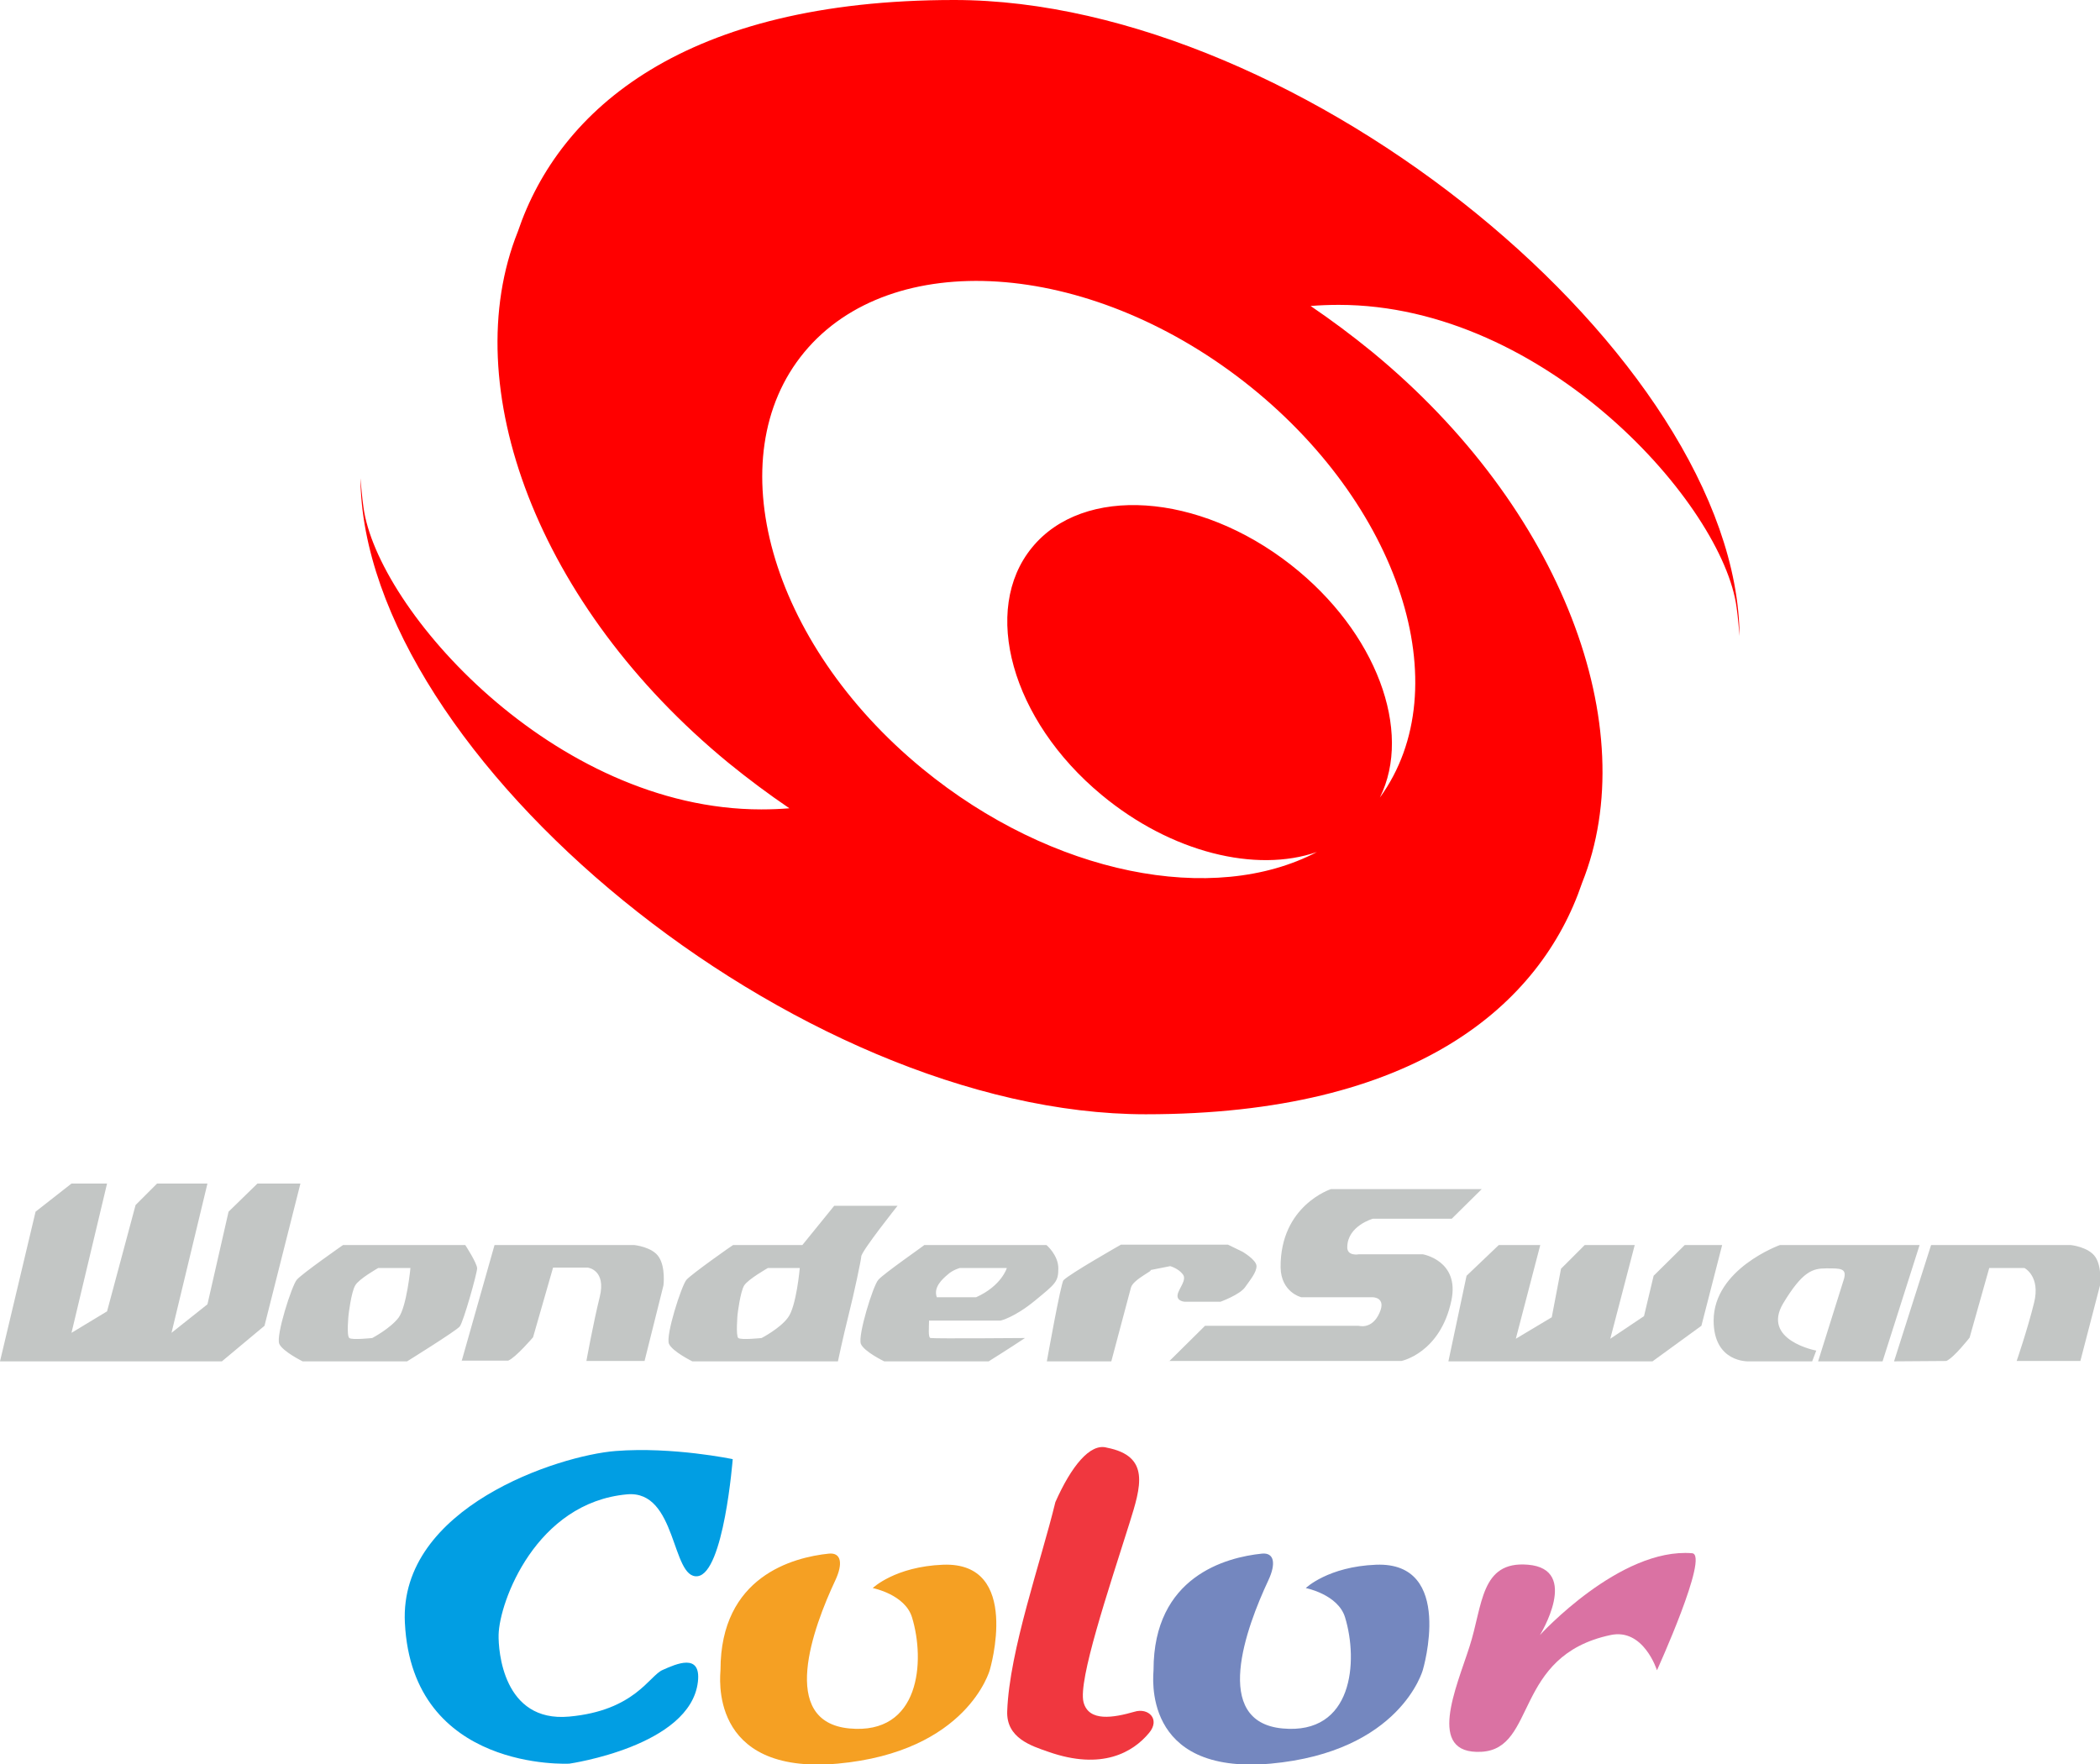 <svg xmlns="http://www.w3.org/2000/svg" viewBox="0 0 566.9 476.3" xml:space="preserve"><path fill="red" d="M353.8 82.6c2.5-.2 5-.3 7.6-.3 55.9 0 103.8 54.1 107.4 81.7.4 2.9.6 5.5.8 7.7C468.9 96.6 351.7 0 257.6 0 184.9 0 151 29.4 139.8 62.5c-16.7 41.7 5.3 101.1 56.8 143.4 5.4 4.4 10.9 8.5 16.5 12.3-2.5.2-5 .3-7.6.3-55.9 0-103.8-54.1-107.4-81.7-.4-2.9-.6-5.5-.8-7.7.7 75.1 117.9 171.7 212 171.7 72.7 0 106.6-29.4 117.8-62.5 16.7-41.7-5.3-101.1-56.8-143.4-5.4-4.4-10.9-8.5-16.5-12.3zM249 207.5c-41.4-34-55.3-84.1-31.9-112.4 23.5-28.4 76.3-25.1 118.7 7.9 42.1 32.8 58.3 82.6 36.7 112.3 8.9-17.9-.9-44.7-24-62.8-25-19.6-56.1-21.6-69.9-4.7-13.8 16.8-5.6 46.6 18.8 66.8 18.8 15.6 41.7 21.1 58.1 15.4-27.8 14.6-71.4 6.3-106.5-22.5z"/><path fill="#F0373F" d="M298.8 390.8c-4.5-1.3-9.6 5-13.9 14.7-3.9 16.1-12.4 40-13 56.4-.3 7.3 6.5 9.4 11.1 11 14.5 5.1 22.9.1 27.2-5.1 3.1-3.7-.2-6.9-4-5.7-5.6 1.6-12.3 2.8-13.7-2.6-1.5-5.9 6.7-30.2 12.4-48.3 3.1-9.9 5.7-18.1-6.1-20.4z"/><path fill="#F5A023" d="M223.8 419.4c-9.8 1-29.3 6.2-29.3 31.4 0 1.2-3.6 28.4 31.6 25.3 35.1-3.2 41.1-25.3 41.1-25.3s8.7-29.2-12.6-28.4c-13 .5-19 6.3-19 6.3s8.7 1.7 10.6 7.9c3.6 11.8 2.2 31.8-16.9 30-19.2-1.8-9.8-27.2-3.8-40 2.1-4.5 1.6-7.5-1.7-7.2z"/><path fill="#7487BF" d="M340.7 419.4c-9.8 1-29.3 6.2-29.3 31.4 0 1.2-3.5 28.4 31.6 25.3 35.1-3.2 41.1-25.3 41.1-25.3s8.7-29.2-12.6-28.4c-13 .5-19 6.3-19 6.3s8.7 1.7 10.6 7.9c3.6 11.8 2.2 31.8-16.9 30-19.2-1.8-9.8-27.2-3.8-40 2.1-4.5 1.6-7.5-1.7-7.2z"/><path fill="#019EE3" d="M109.3 438.1c-1.6-31.2 41.5-45.2 56.9-46.4 15.4-1.2 31.6 2.2 31.6 2.2s-2.4 30.8-9.5 31.6c-7.1.8-5.5-23.3-19-22.1-24.6 2.2-34.5 29-34.7 37.9-.1 4.3 1.2 23.7 19 22.1 17.8-1.6 21.7-11.1 25.3-12.6 3.6-1.6 10.4-4.7 9.5 3.2-2 17.4-34.7 22.1-34.7 22.1s-42.4 2.3-44.4-38z"/><path fill="#DA72A3" d="M399.9 472.9c-15 .8-6.7-17.4-3.2-28.4 3.6-11.1 2.9-23.2 15.8-22.1 14.2 1.2 3.2 19 3.2 19s21.6-23.7 41.1-22.1c4.7.4-9.5 31.6-9.5 31.6s-3.6-11.5-12.6-9.5c-26.2 5.6-19.8 30.7-34.8 31.5z"/><g fill="#c3c6c5"><path d="m0 367.5 9.6-40.4 9.7-7.6h9.6l-9.6 40.3 9.6-5.8 7.7-28.7 5.8-5.8H56l-9.7 40.3 9.7-7.7 5.7-25 7.8-7.6h11.6l-9.7 38.4-11.5 9.6zM391 367.5l4.9-23.1 8.7-8.3h11.2l-6.6 25.3 9.7-5.8 2.5-13.1 6.4-6.4h13.5l-6.6 25.3 9.1-6.1 2.6-10.9 8.4-8.3h10.1l-5.6 21.8-13.2 9.6zM315.6 367.5l9.7-9.6h41.5s3.6 1.1 5.6-3.5c1.9-4.2-1.8-4.2-1.8-4.2h-19.3s-5.5-1.3-5.6-8.1c-.1-16.7 13.6-21.1 13.6-21.1H400l-8.1 8h-21.3s-6.8 1.9-6.9 7.6c-.1 2.6 3.1 2 3.1 2h17.3s10 1.7 7.7 12.5c-3 14.2-13.5 16.3-13.5 16.3h-62.7v.1z"/><path d="M282.6 367.5H300l5.3-19.9c.6-2.3 6.7-4.9 5.1-4.7-1.6.3 5.5-1.1 5.5-1.1s2.2.6 3.4 2.2c1.2 1.5-1.1 3.8-1.4 5.5-.3 1.8 1.9 1.9 1.9 1.9h9.7s5.2-1.9 6.6-3.9c1.4-2 3.1-4 3.1-5.7 0-1.7-3.8-3.9-3.8-3.9l-3.9-1.9h-28.9s-13.9 7.9-15.5 9.6c-.7.6-4.5 21.9-4.5 21.9zM80.1 345.5c-1.3 1.5-5.7 15.1-4.7 17.3 1 2.1 6.3 4.7 6.3 4.7h28.2s13.2-8.2 14.2-9.4c1-1.2 4.7-14.4 4.7-15.7 0-1.4-3.2-6.3-3.2-6.3h-33s-11.2 7.8-12.5 9.4zm22-3.2h8.7s-1 10.4-3.2 13.4c-2.2 2.9-7.1 5.5-7.1 5.5s-5.5.6-6.2 0c-.8-.6-.2-6.3-.2-6.3s.7-6.1 1.8-7.9c.9-1.7 6.2-4.7 6.2-4.7zM185.3 345.5c-1.3 1.5-5.7 15.1-4.7 17.3 1 2.1 6.3 4.7 6.3 4.7h39.3s1.3-6.2 2.9-12.6c1.5-5.9 3.4-15 3.4-15.7 0-1.4 9.8-13.7 9.8-13.7h-17.1l-8.6 10.6h-18.7c-.1 0-11.2 7.8-12.6 9.4zm22-3.2h8.6s-.9 10.4-3.2 13.4c-2.1 2.9-7.1 5.5-7.1 5.5s-5.5.6-6.3 0c-.7-.6-.2-6.3-.2-6.3s.7-6.1 1.8-7.9c1.1-1.7 6.4-4.7 6.4-4.7zM124.6 367.5l8.9-31.4h37.7s5 .5 6.7 3.3c1.8 2.8 1.2 7.6 1.2 7.6l-5.1 20.4h-15.7s1.8-10 3.6-17.3c1.8-7.3-3.2-7.9-3.2-7.9h-9.4l-5.4 18.8s-4.7 5.5-6.7 6.3h-12.6zM511.3 367.5l10-31.4H559s4.9.5 6.7 3.3c1.8 2.8 1.2 7.6 1.2 7.6l-5.3 20.4h-17.2s2.9-8.4 4.7-15.7c1.8-7.2-2.6-9.4-2.6-9.4H537l-5.3 18.8s-4.3 5.5-6.3 6.3l-14.1.1zM237.1 345.5c-1.4 1.5-5.6 15.1-4.7 17.3.9 2.1 6.3 4.7 6.3 4.7h28.2s5.6-3.5 9.8-6.3c0 0-24 .2-25.5 0-.7-.1-.4-3-.4-4.7h19.3s3.7-.8 9.3-5.4c5.6-4.6 6.3-5.1 6.3-8.7 0-3.6-3.2-6.3-3.2-6.3h-33c.2 0-11.1 7.8-12.4 9.4zm22-3.2h12.7s-1.4 4.8-8.3 7.9h-10.6c-1-2.7 1.5-4.9 2.9-6.1 1.4-1.3 3.3-1.8 3.3-1.8zM490.8 367.5s5.3-16.9 7-22.3c.8-2.9-1.1-2.8-4.8-2.8s-6.4.8-11.6 9.4c-6 10 8.9 12.8 8.9 12.8l-1.1 2.9H472s-9.4.4-9.4-11c0-14 17.9-20.4 17.9-20.4h37.7l-10 31.4h-17.4z"/></g></svg>